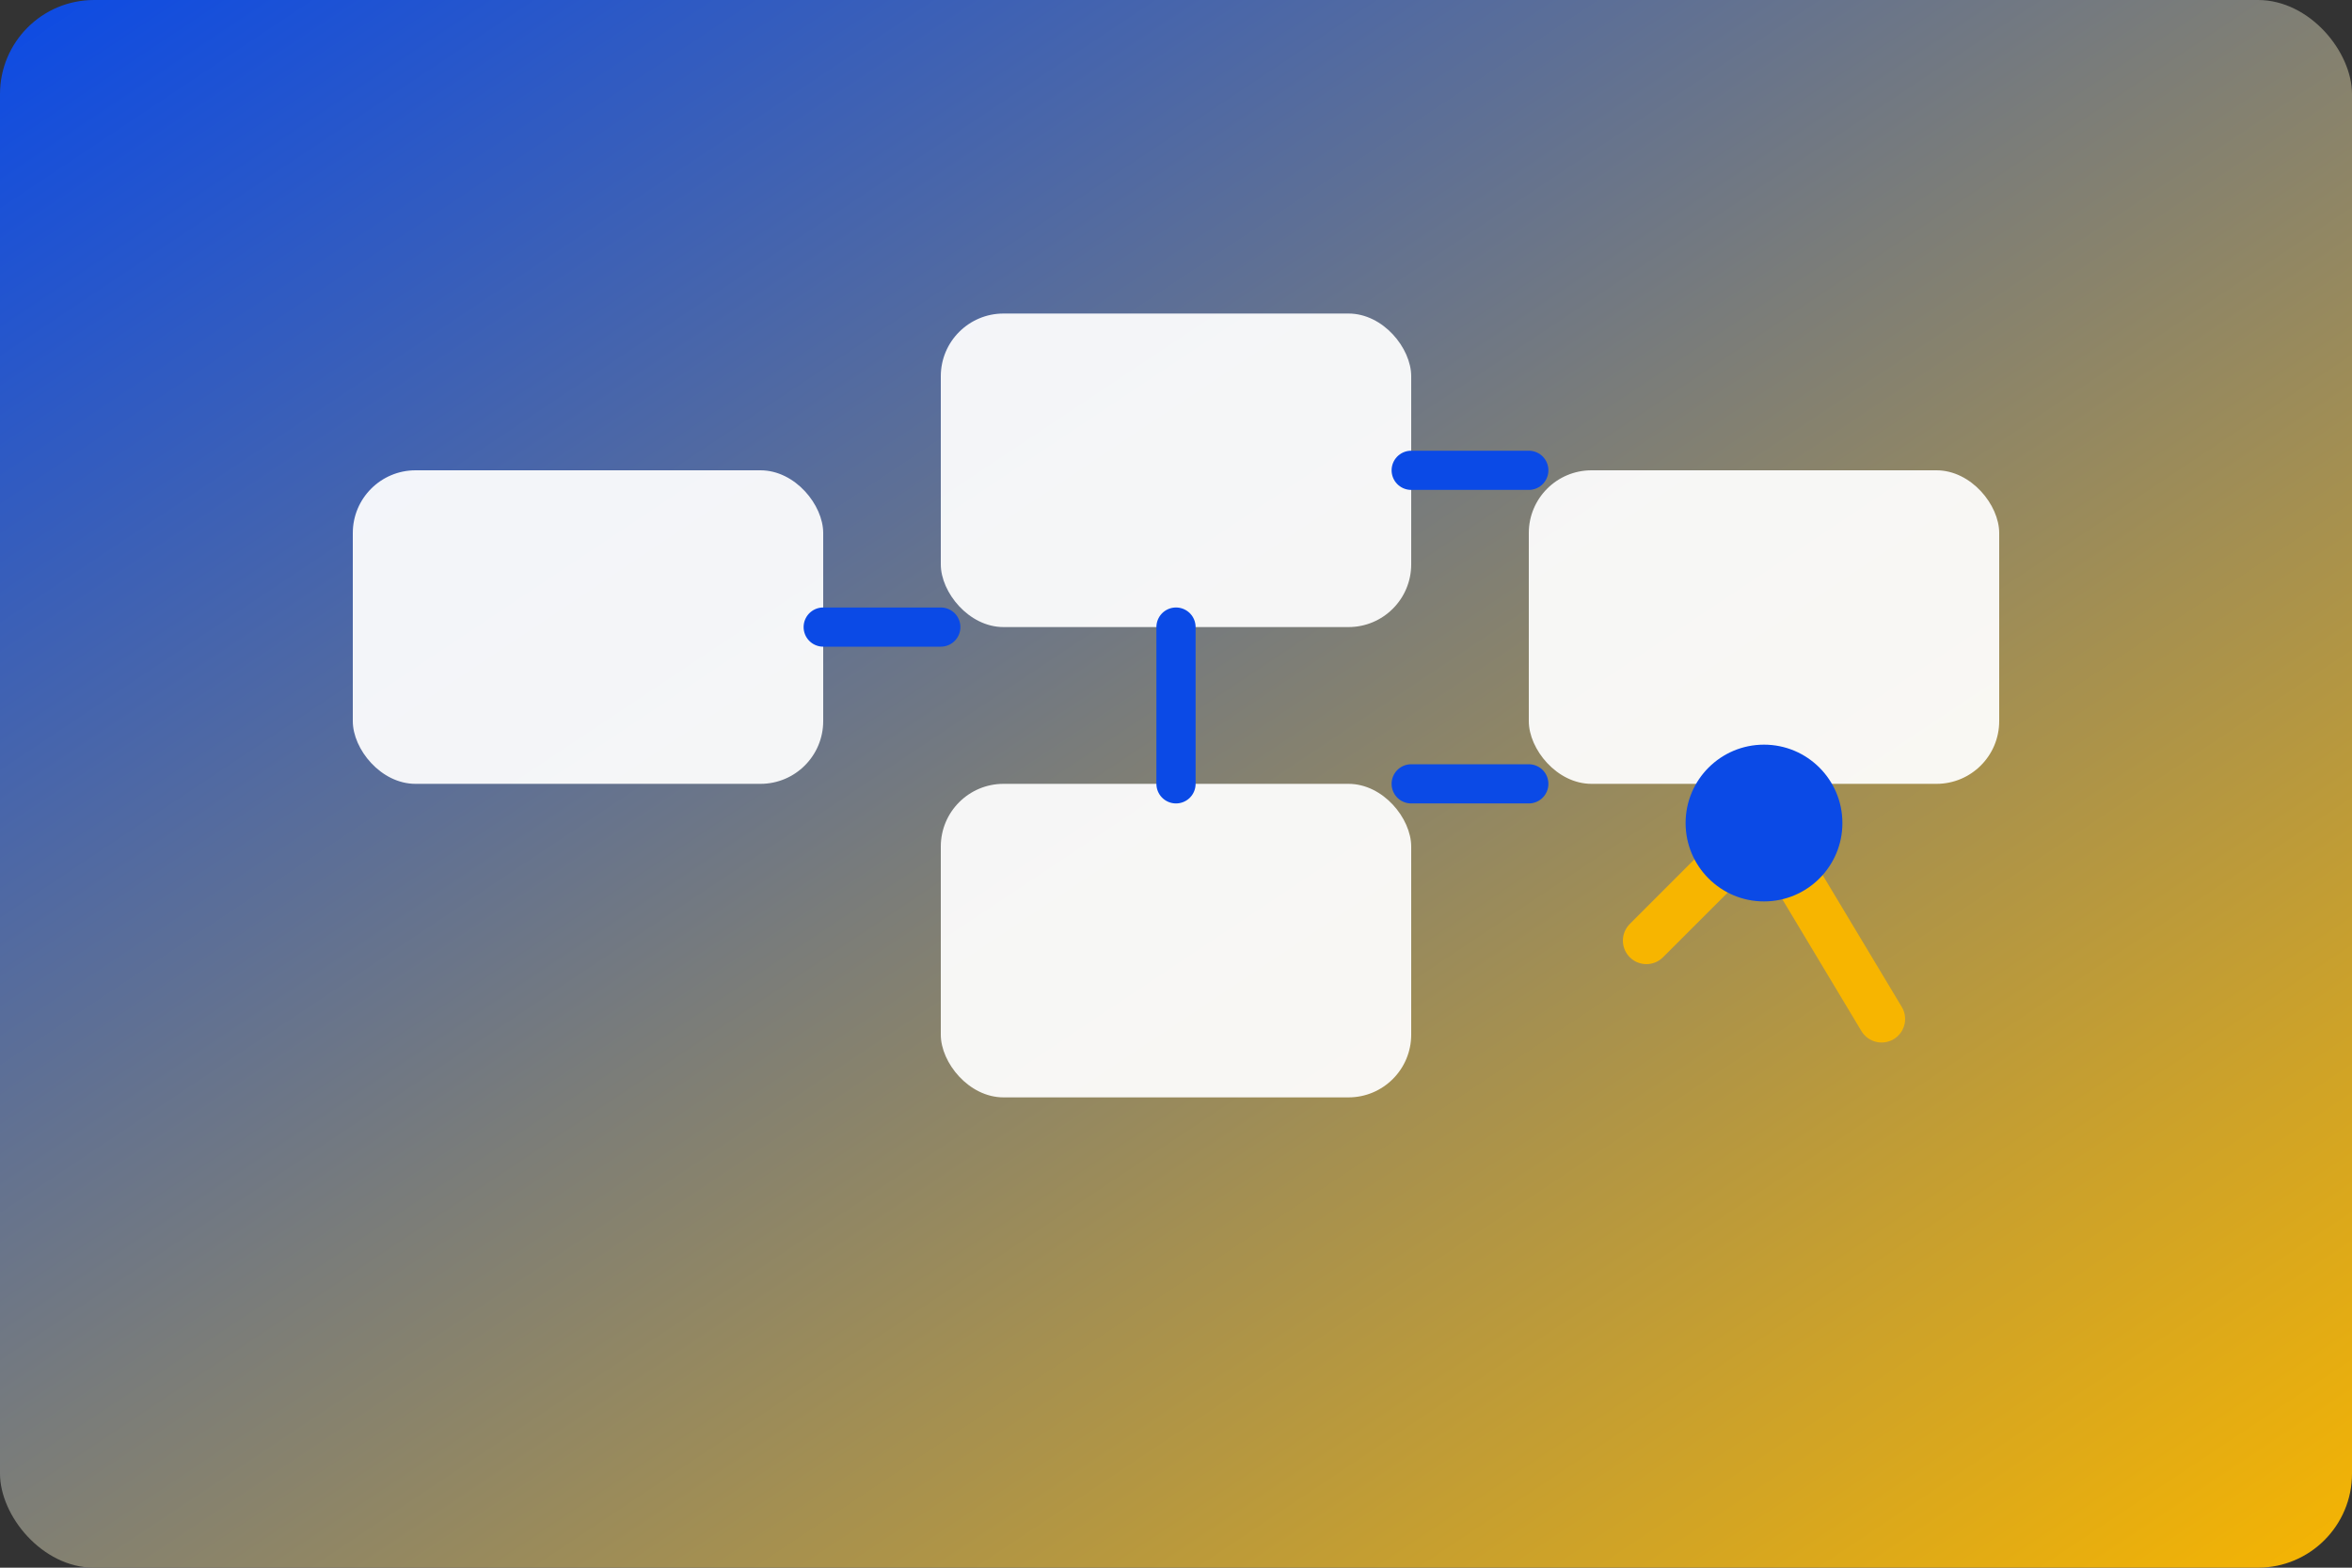 <svg xmlns="http://www.w3.org/2000/svg" viewBox="0 0 600 400" role="img" aria-labelledby="title desc">
  <rect x="0" y="0" width="600" height="400" fill="#333333" stroke="none"/>
  <title id="title">Process management illustration</title>
  <desc id="desc">Connected process blocks and performance indicators.</desc>
  <defs>
    <linearGradient id="bg4" x1="0%" x2="100%" y1="0%" y2="100%">
      <stop offset="0%" stop-color="#0b4ae6" />
      <stop offset="100%" stop-color="#f7b500" />
    </linearGradient>
  </defs>
  <rect width="600" height="400" rx="24" fill="url(#bg4)" />
  <g fill="#ffffff" opacity="0.93">
    <rect x="90" y="120" width="120" height="80" rx="16" />
    <rect x="240" y="80" width="120" height="80" rx="16" />
    <rect x="240" y="200" width="120" height="80" rx="16" />
    <rect x="390" y="120" width="120" height="80" rx="16" />
  </g>
  <g stroke="#0b4ae6" stroke-width="10" stroke-linecap="round">
    <line x1="210" y1="160" x2="240" y2="160" />
    <line x1="360" y1="120" x2="390" y2="120" />
    <line x1="360" y1="200" x2="390" y2="200" />
    <line x1="300" y1="160" x2="300" y2="200" />
  </g>
  <polyline points="420,240 450,210 480,260" fill="none" stroke="#f7b500" stroke-width="12" stroke-linecap="round" stroke-linejoin="round" />
  <circle cx="450" cy="210" r="20" fill="#0b4ae6" />
</svg>
